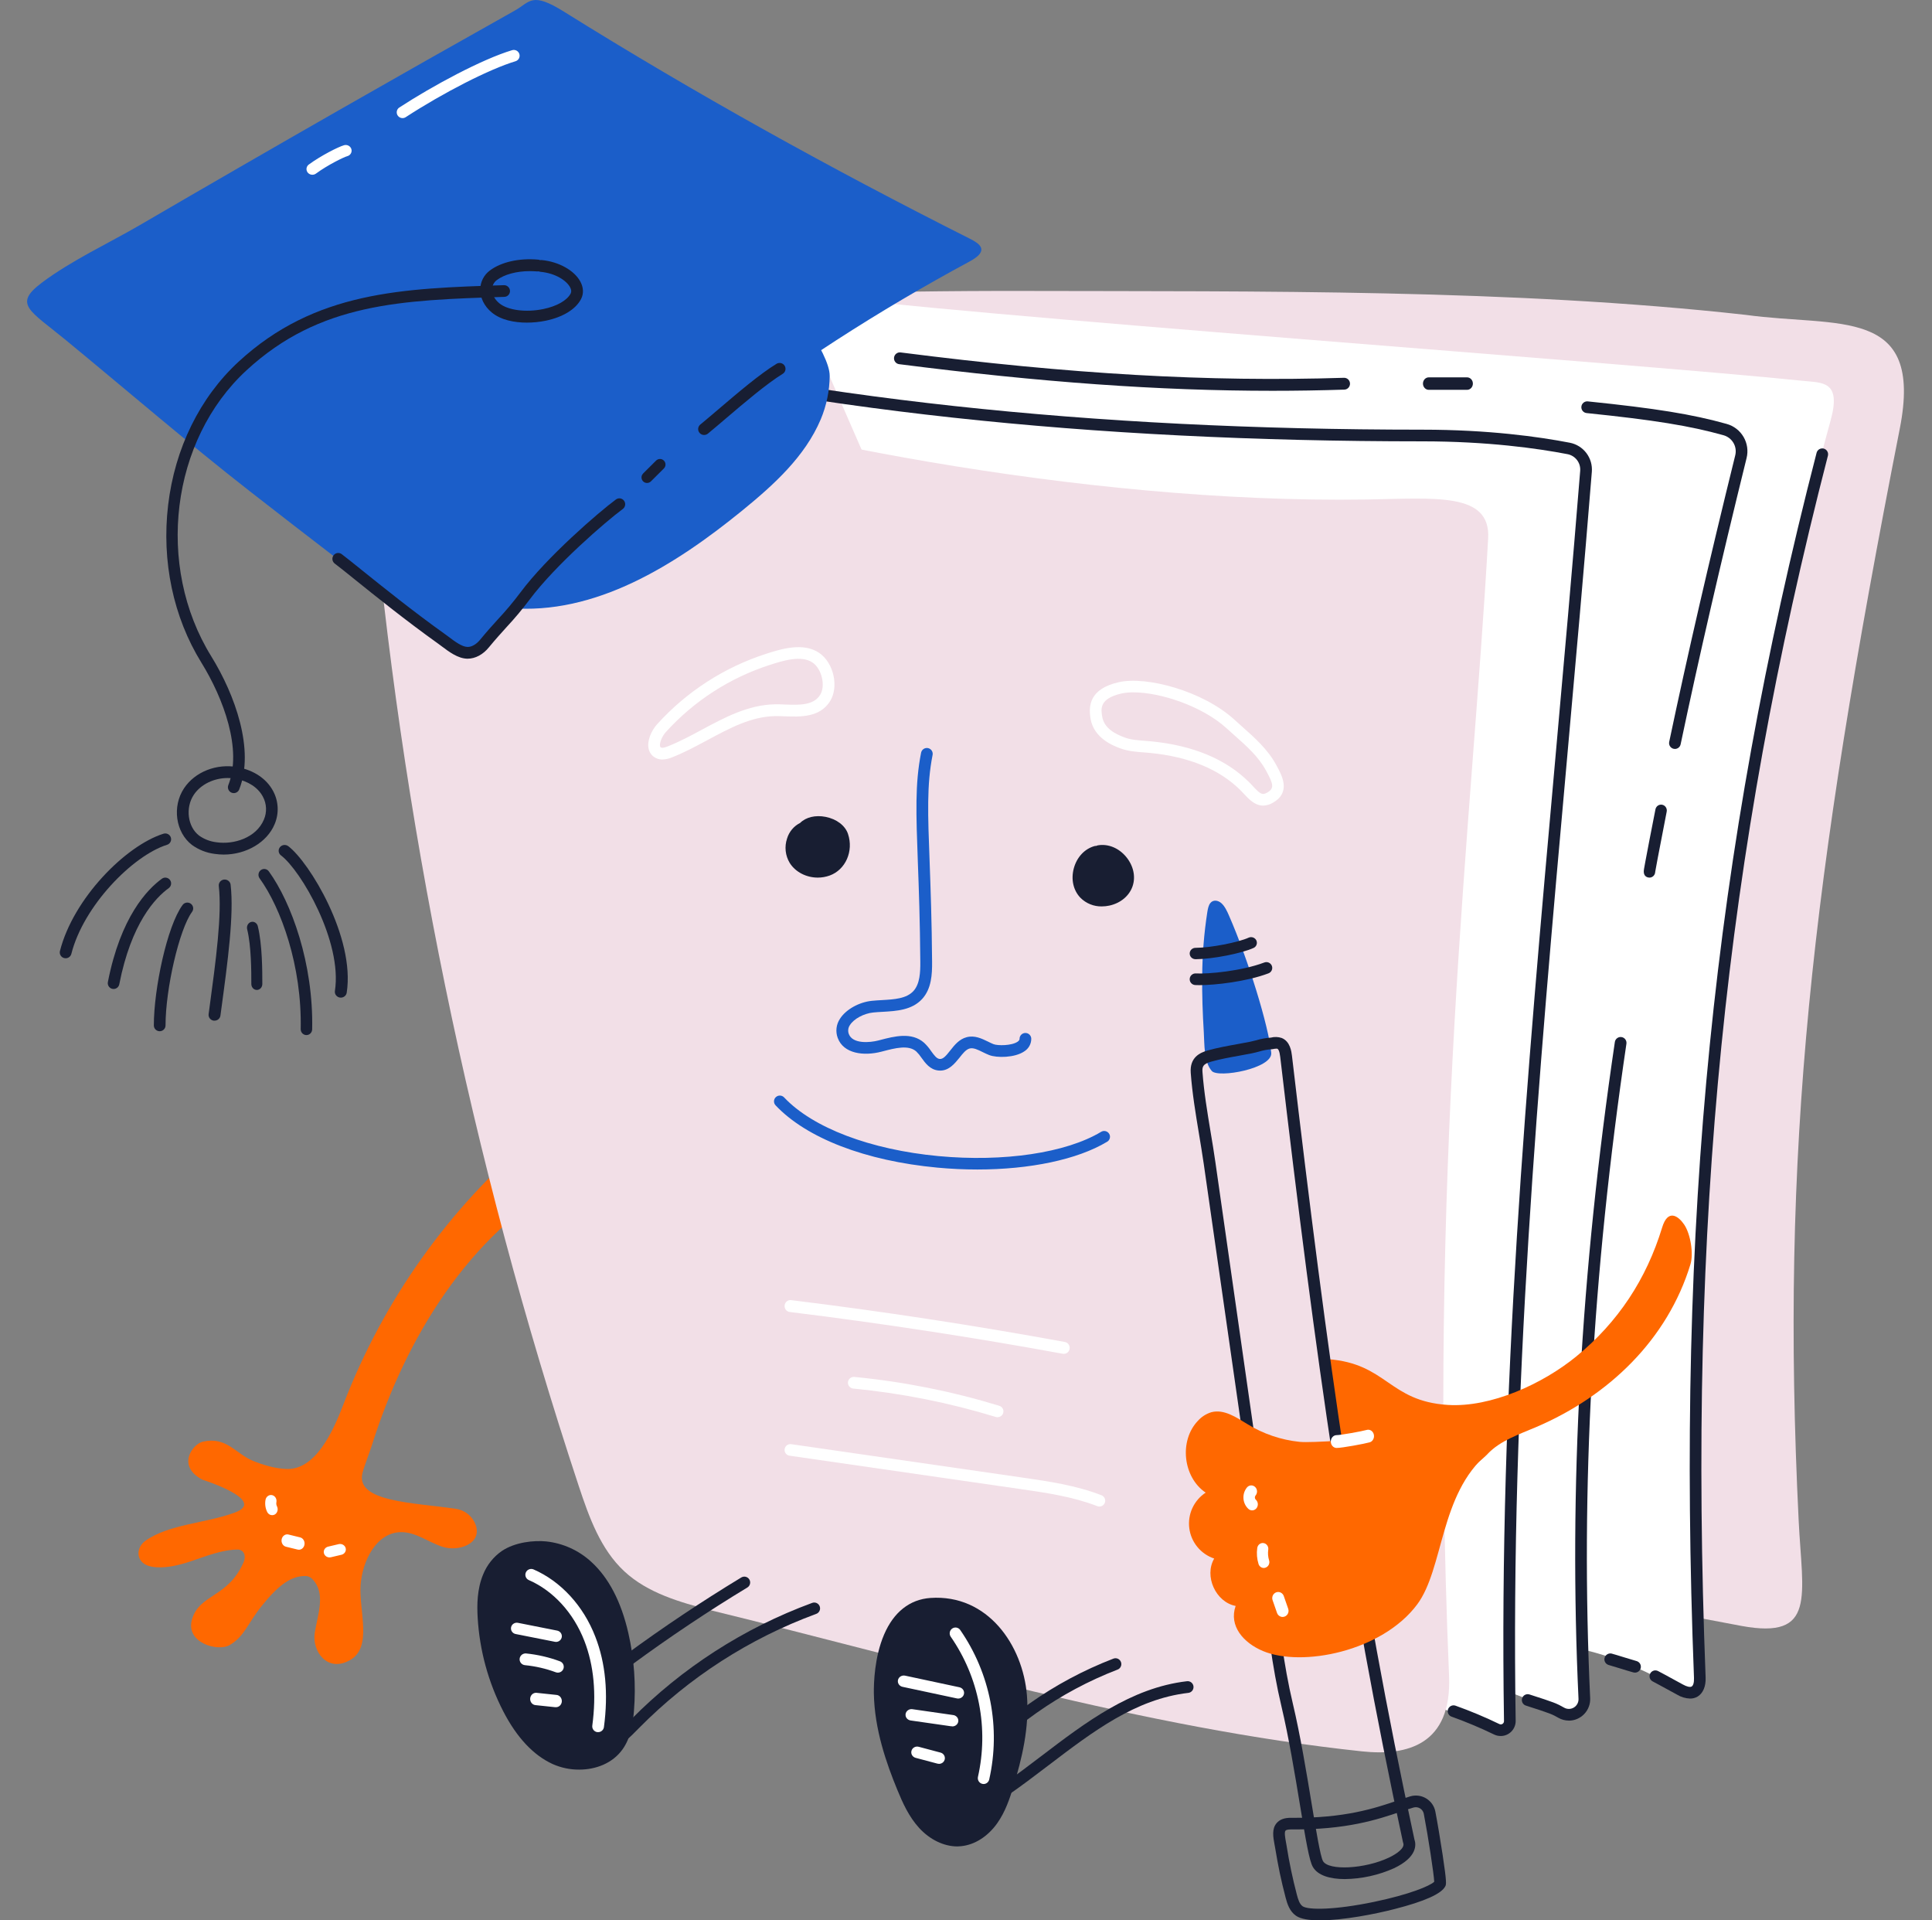 <svg width="161" height="160" viewBox="0 0 161 160" fill="none" xmlns="http://www.w3.org/2000/svg">
<rect x="0" y="0" width="161" height="160" fill="#808080" stroke="none"/>
<g clip-path="url(#clip0_30_2299)">
<path d="M44.456 94.72C37.384 100.694 31.939 108.356 28.624 116.993C27.743 119.296 26.284 122.523 23.82 122.391C22.9 122.343 21.948 122.068 21.094 121.72C19.632 121.125 18.89 119.668 16.909 120.115C16.057 120.308 14.681 122.133 16.872 123.287C16.872 123.287 22.326 125.003 19.573 126.022C17.147 126.92 14.1 126.981 12.128 128.367C11.244 128.988 11.306 130.301 12.652 130.534C13.689 130.712 14.857 130.43 15.877 130.09C17.155 129.663 18.49 129.117 19.803 129.106C20.342 129.106 20.521 129.653 20.306 130.147C19.002 133.137 16.644 132.78 16.006 134.903C15.415 136.869 18.15 137.651 19.151 137.055C20.384 136.325 20.627 135.278 21.804 133.809C23.231 132.026 24.289 131.287 25.472 131.31C25.667 131.316 25.854 131.395 25.993 131.531C27.203 132.707 26.473 134.499 26.227 136.062C25.994 137.544 27.257 139.406 29.179 138.31C31.066 137.233 29.894 134.174 30.051 132.053C30.2 130.039 31.36 127.703 33.383 127.655C34.623 127.625 35.686 128.484 36.862 128.871C38.186 129.311 40.204 128.64 39.636 127.038C39.505 126.688 39.282 126.379 38.99 126.145C38.698 125.911 38.348 125.761 37.977 125.71C34.517 125.189 29.588 125.16 30.208 122.721C30.349 122.165 30.81 120.979 30.983 120.433C33.784 111.553 39.052 102.845 47.219 98.356L44.456 94.72Z" fill="#FF6800"/>
<path d="M145.501 26.237C153.148 27.292 160.329 25.46 158.318 35.702C150.877 73.586 148.376 95.856 149.889 126.696C150.198 132.996 151.389 136.618 145.129 135.469C110.987 129.199 91.806 120.022 63.094 111.307C60.454 94.825 58.242 77.692 51.274 62.13C49.151 56.945 46.692 51.603 47.107 46.016C48.05 34.462 58.909 28.502 68.752 25.096C70.942 24.012 73.58 24.335 75.964 24.3C79.099 24.254 82.236 24.234 85.371 24.241C104.871 24.291 126.123 24.074 145.501 26.237Z" fill="#F2DFE7"/>
<path d="M116.977 141.042C117.233 141.137 123.725 143.786 124.787 144.19C124.904 144.235 125.031 144.249 125.155 144.235C125.279 144.219 125.397 144.173 125.499 144.101C125.601 144.029 125.684 143.933 125.741 143.821C125.797 143.709 125.825 143.585 125.821 143.46C125.807 142.634 125.793 141.808 125.78 140.982C127.276 141.542 128.753 142.15 130.21 142.807C130.412 142.899 130.633 142.937 130.854 142.918C131.075 142.9 131.286 142.825 131.47 142.701C131.654 142.575 131.802 142.406 131.901 142.208C131.999 142.01 132.045 141.79 132.034 141.568C131.966 140.19 131.905 138.811 131.852 137.433C131.953 137.452 132.053 137.473 132.154 137.497C134.871 138.137 137.542 139.381 139.999 140.806C140.168 140.904 140.36 140.955 140.556 140.954C140.752 140.953 140.944 140.899 141.112 140.798C141.28 140.699 141.418 140.555 141.511 140.382C141.605 140.211 141.651 140.017 141.644 139.822C140.306 104.593 143.212 68.985 152.559 35.001C153.458 31.729 151.869 31.898 150.271 31.733C135.263 30.186 80.303 26.326 66.1 24.4L116.977 141.042Z" fill="white"/>
<path d="M140.832 141.52C140.454 141.505 140.088 141.394 139.766 141.199C138.577 140.54 137.74 140.104 137.731 140.095C137.673 140.066 137.622 140.026 137.579 139.977C137.537 139.929 137.505 139.871 137.484 139.809C137.465 139.747 137.458 139.683 137.462 139.618C137.468 139.554 137.487 139.491 137.517 139.433C137.546 139.375 137.588 139.325 137.639 139.284C137.689 139.242 137.746 139.212 137.808 139.193C137.87 139.174 137.936 139.168 138 139.176C138.064 139.183 138.126 139.202 138.184 139.234C138.192 139.234 139.035 139.683 140.238 140.347C140.568 140.531 140.839 140.59 140.968 140.517C141.097 140.444 141.181 140.201 141.166 139.806C139.693 101.729 142.747 71.195 151.383 37.725C151.399 37.663 151.427 37.605 151.466 37.554C151.503 37.503 151.552 37.46 151.607 37.428C151.663 37.395 151.723 37.374 151.787 37.365C151.85 37.356 151.914 37.359 151.976 37.375C152.037 37.391 152.096 37.419 152.147 37.458C152.198 37.496 152.242 37.544 152.273 37.6C152.306 37.655 152.327 37.715 152.336 37.779C152.345 37.842 152.341 37.907 152.326 37.968C143.714 71.347 140.666 101.791 142.135 139.768C142.163 140.498 141.924 141.07 141.476 141.349C141.282 141.466 141.058 141.525 140.832 141.52Z" fill="#181E32"/>
<path d="M139.577 62.4C139.504 62.4 139.434 62.384 139.368 62.353C139.302 62.322 139.244 62.276 139.198 62.22C139.152 62.164 139.119 62.098 139.102 62.027C139.086 61.957 139.085 61.883 139.1 61.812C140.615 54.61 142.415 46.801 144.603 37.939C144.69 37.587 144.638 37.214 144.454 36.901C144.27 36.587 143.971 36.358 143.62 36.261C140.817 35.477 137.837 34.994 132.219 34.416C132.09 34.403 131.972 34.339 131.889 34.239C131.807 34.138 131.768 34.009 131.782 33.88C131.794 33.751 131.859 33.632 131.959 33.55C132.06 33.468 132.189 33.429 132.318 33.443C137.999 34.026 141.025 34.517 143.885 35.319C144.48 35.483 144.987 35.873 145.297 36.405C145.608 36.937 145.698 37.569 145.548 38.167C143.364 47.017 141.567 54.816 140.054 62.007C140.032 62.117 139.974 62.217 139.886 62.289C139.799 62.36 139.691 62.4 139.577 62.4Z" fill="#181E32"/>
<path d="M137.449 73.12C137.414 73.12 137.38 73.116 137.346 73.108C137.141 73.062 136.914 72.903 136.999 72.414C137.018 72.302 137.054 72.104 137.118 71.757C137.276 70.905 137.556 69.453 137.954 67.432C137.966 67.369 137.991 67.31 138.026 67.257C138.06 67.203 138.105 67.158 138.157 67.122C138.21 67.087 138.268 67.062 138.329 67.049C138.391 67.037 138.454 67.037 138.517 67.049C138.577 67.062 138.636 67.087 138.689 67.122C138.741 67.158 138.785 67.203 138.82 67.257C138.854 67.31 138.88 67.369 138.892 67.432C138.903 67.495 138.903 67.559 138.892 67.622C138.13 71.535 137.968 72.43 137.936 72.632C137.935 72.666 137.93 72.701 137.922 72.734C137.899 72.844 137.839 72.943 137.753 73.013C137.667 73.084 137.56 73.121 137.449 73.12Z" fill="#181E32"/>
<path d="M130.738 143.356C130.432 143.355 130.13 143.275 129.864 143.123C129.347 142.83 129.255 142.777 127.169 142.109C127.107 142.091 127.049 142.061 126.999 142.019C126.949 141.978 126.908 141.928 126.877 141.871C126.847 141.813 126.828 141.75 126.822 141.685C126.816 141.621 126.824 141.556 126.843 141.494C126.863 141.432 126.894 141.375 126.937 141.326C126.979 141.276 127.03 141.236 127.089 141.207C127.146 141.178 127.209 141.161 127.274 141.156C127.338 141.152 127.404 141.161 127.465 141.181C129.524 141.84 129.724 141.924 130.343 142.277C130.468 142.348 130.611 142.385 130.754 142.382C130.898 142.38 131.039 142.338 131.162 142.262C131.284 142.186 131.384 142.079 131.451 141.952C131.518 141.824 131.55 141.681 131.542 141.537C130.726 124.02 131.716 106.121 134.571 86.816C134.591 86.688 134.659 86.572 134.764 86.496C134.867 86.419 134.997 86.386 135.125 86.406C135.253 86.425 135.368 86.493 135.445 86.598C135.521 86.701 135.554 86.832 135.535 86.96C132.689 106.201 131.7 124.038 132.514 141.491C132.525 141.732 132.488 141.972 132.402 142.197C132.318 142.422 132.19 142.629 132.024 142.803C131.857 142.978 131.658 143.118 131.438 143.213C131.216 143.309 130.979 143.359 130.738 143.36V143.356Z" fill="#181E32"/>
<path d="M125.061 144.639C124.871 144.641 124.684 144.6 124.513 144.517C123.365 143.961 122.188 143.467 120.987 143.036C120.925 143.018 120.867 142.987 120.816 142.945C120.766 142.904 120.726 142.853 120.696 142.794C120.667 142.737 120.649 142.674 120.644 142.609C120.638 142.545 120.646 142.479 120.667 142.417C120.687 142.356 120.719 142.299 120.763 142.251C120.805 142.202 120.858 142.162 120.916 142.134C120.974 142.105 121.038 142.089 121.102 142.085C121.166 142.081 121.232 142.091 121.293 142.113C122.538 142.557 123.757 143.068 124.947 143.644C124.988 143.664 125.034 143.674 125.082 143.672C125.128 143.668 125.173 143.655 125.212 143.629C125.252 143.602 125.283 143.566 125.305 143.523C125.326 143.481 125.336 143.433 125.333 143.386C124.9 115.838 127.196 90.188 129.626 63.032C130.319 55.283 131.037 47.27 131.682 39.234C131.709 38.912 131.617 38.592 131.422 38.335C131.228 38.078 130.944 37.902 130.628 37.84C128.103 37.354 123.956 36.772 118.54 36.772C90.576 36.772 66.608 34.164 45.268 28.799C45.143 28.767 45.036 28.687 44.969 28.577C44.903 28.466 44.884 28.333 44.915 28.208C44.947 28.083 45.026 27.975 45.137 27.909C45.248 27.843 45.38 27.823 45.505 27.855C66.766 33.2 90.656 35.799 118.54 35.799C124.032 35.799 128.245 36.389 130.813 36.886C131.365 36.992 131.857 37.298 132.197 37.746C132.537 38.194 132.699 38.751 132.653 39.311C132.006 47.353 131.288 55.371 130.595 63.118C128.164 90.248 125.874 115.875 126.306 143.37C126.308 143.535 126.279 143.7 126.217 143.854C126.156 144.007 126.065 144.147 125.95 144.266C125.833 144.384 125.696 144.478 125.542 144.543C125.39 144.607 125.226 144.64 125.061 144.64V144.639Z" fill="#181E32"/>
<path d="M30.9 39.458C33.368 68.155 39.183 96.464 48.228 123.808C49.085 126.393 50.04 129.082 52.038 130.931C53.982 132.73 56.641 133.487 59.2 134.157C76.996 138.503 95.29 143.989 113.517 145.921C117.295 146.321 120.995 145.352 120.755 139.635C118.967 96.902 122.664 68.955 124.013 44.849C124.228 40.988 119.586 41.527 113.912 41.616C89.873 41.992 62.439 36.221 49.204 31.736C44.245 30.056 36.591 27.855 34.128 33.893L30.9 39.458Z" fill="#F2DFE7"/>
<path d="M105.258 67.12C104.574 67.12 104.076 66.585 103.684 66.165C103.58 66.053 103.472 65.938 103.362 65.829C101.609 64.094 99.085 63.053 95.854 62.734C95.678 62.716 95.501 62.703 95.323 62.69C94.676 62.641 94.007 62.591 93.359 62.351C92.812 62.148 91.145 61.531 90.875 59.854C90.71 58.83 90.772 57.403 93.214 56.841C95.519 56.31 100.236 57.559 102.869 59.963C103.083 60.16 103.299 60.352 103.516 60.544C104.564 61.475 105.648 62.436 106.347 63.725L106.388 63.801C106.839 64.628 107.592 66.011 106.085 66.876C105.836 67.03 105.551 67.114 105.258 67.12ZM94.459 57.685C94.116 57.68 93.774 57.714 93.438 57.785C91.605 58.208 91.741 59.071 91.849 59.702C92.01 60.704 92.989 61.176 93.712 61.442C94.228 61.635 94.8 61.677 95.406 61.724C95.591 61.737 95.773 61.751 95.959 61.77C99.418 62.111 102.144 63.246 104.062 65.142C104.184 65.263 104.306 65.384 104.41 65.505C105.021 66.156 105.186 66.274 105.6 66.036C106.2 65.691 106.126 65.348 105.533 64.26L105.491 64.184C104.873 63.045 103.903 62.181 102.869 61.265C102.649 61.07 102.428 60.874 102.211 60.675C100.173 58.82 96.692 57.685 94.459 57.685Z" fill="white"/>
<path d="M91.325 70.957C89.925 71.358 89.366 73.41 90.37 74.463C91.374 75.515 93.459 75.055 93.926 73.679C94.394 72.303 93.02 70.675 91.58 70.901L91.325 70.957Z" fill="#181E32"/>
<path d="M91.815 75.52C91.483 75.526 91.153 75.465 90.846 75.339C90.538 75.214 90.26 75.028 90.028 74.792C89.439 74.175 89.236 73.259 89.486 72.34C89.737 71.421 90.377 70.732 91.198 70.496C91.25 70.482 91.305 70.476 91.358 70.478C91.406 70.453 91.457 70.437 91.51 70.428C92.355 70.291 93.23 70.655 93.838 71.383C94.446 72.111 94.656 73.029 94.383 73.834C94.109 74.639 93.388 75.244 92.454 75.451C92.244 75.496 92.03 75.519 91.815 75.52ZM91.56 71.396C91.53 71.412 91.498 71.425 91.466 71.435C90.979 71.572 90.584 72.018 90.425 72.598C90.267 73.178 90.385 73.765 90.732 74.127C91.079 74.49 91.66 74.634 92.249 74.504C92.838 74.375 93.304 74 93.466 73.526C93.627 73.052 93.486 72.471 93.1 72.011C92.715 71.552 92.163 71.314 91.665 71.391C91.631 71.396 91.596 71.396 91.56 71.393V71.396Z" fill="#181E32"/>
<path d="M49.95 145.92C49.115 145.92 48.28 145.554 47.898 144.759C47.638 144.215 47.632 143.539 47.884 142.761C48.567 140.631 50.361 139.177 52.138 137.87C55.24 135.591 58.483 133.425 61.776 131.43C61.831 131.398 61.892 131.376 61.955 131.366C62.018 131.356 62.082 131.358 62.144 131.374C62.206 131.39 62.265 131.417 62.316 131.455C62.368 131.493 62.411 131.542 62.444 131.596C62.477 131.651 62.499 131.711 62.509 131.775C62.518 131.838 62.516 131.903 62.5 131.965C62.485 132.027 62.458 132.086 62.42 132.138C62.382 132.19 62.334 132.234 62.279 132.267C59.011 134.246 55.792 136.397 52.712 138.659C51.062 139.871 49.402 141.209 48.808 143.061C48.636 143.596 48.624 144.024 48.774 144.337C49.054 144.925 49.934 145.069 50.579 144.836C51.297 144.576 51.893 143.968 52.47 143.381L52.572 143.277C56.833 138.964 61.987 135.644 67.669 133.554C67.73 133.53 67.795 133.518 67.86 133.518C67.925 133.519 67.99 133.534 68.05 133.56C68.109 133.586 68.163 133.625 68.208 133.673C68.253 133.72 68.287 133.778 68.31 133.839C68.332 133.901 68.342 133.967 68.339 134.032C68.335 134.097 68.319 134.162 68.29 134.221C68.261 134.279 68.221 134.332 68.171 134.376C68.122 134.418 68.064 134.451 68.002 134.471C62.456 136.512 57.424 139.752 53.264 143.963L53.162 144.067C52.509 144.732 51.834 145.42 50.909 145.754C50.602 145.865 50.277 145.921 49.95 145.92Z" fill="#181E32"/>
<path d="M79.947 151.92C79.87 151.92 79.794 151.903 79.725 151.867C78.801 151.394 78.521 150.248 78.722 149.361C78.915 148.505 79.467 147.81 79.97 147.226C83.432 143.203 87.831 140.101 92.775 138.196C92.835 138.171 92.9 138.159 92.964 138.16C93.029 138.161 93.093 138.175 93.152 138.2C93.212 138.227 93.265 138.264 93.31 138.312C93.354 138.358 93.389 138.413 93.412 138.474C93.436 138.536 93.447 138.6 93.444 138.665C93.443 138.73 93.427 138.794 93.4 138.852C93.374 138.912 93.336 138.965 93.288 139.009C93.241 139.053 93.185 139.087 93.124 139.109C88.33 140.956 84.066 143.964 80.708 147.864C80.263 148.383 79.816 148.942 79.672 149.577C79.573 150.014 79.672 150.566 79.986 150.864C82.383 149.655 84.622 147.951 86.789 146.302C90.457 143.51 94.251 140.623 98.898 140.077C98.962 140.067 99.029 140.069 99.093 140.087C99.156 140.102 99.216 140.131 99.268 140.171C99.319 140.21 99.363 140.26 99.396 140.318C99.429 140.375 99.45 140.438 99.457 140.504C99.464 140.568 99.459 140.634 99.44 140.698C99.422 140.762 99.391 140.82 99.35 140.871C99.308 140.922 99.256 140.963 99.199 140.994C99.14 141.025 99.077 141.043 99.011 141.048C94.626 141.564 91.106 144.244 87.378 147.081C85.097 148.817 82.739 150.613 80.159 151.87C80.093 151.903 80.021 151.92 79.947 151.92Z" fill="#181E32"/>
<path d="M40.705 131.355C40.265 132.41 40.219 133.588 40.283 134.729C40.434 137.39 41.144 139.988 42.366 142.355C43.257 144.079 44.494 145.728 46.257 146.531C48.02 147.333 50.383 147.032 51.5 145.447C52.092 144.608 52.268 143.547 52.351 142.52C52.524 140.388 52.37 138.244 51.894 136.16C51.407 134.046 50.547 131.936 48.945 130.478C47.982 129.597 46.764 129.046 45.468 128.906C44.399 128.801 43 129.012 42.088 129.622C41.469 130.052 40.988 130.655 40.705 131.355Z" fill="#181E32"/>
<path d="M48.261 147.44C47.502 147.444 46.75 147.285 46.056 146.977C44.453 146.245 43.067 144.768 41.939 142.586C40.689 140.159 39.962 137.494 39.805 134.766C39.746 133.744 39.748 132.412 40.263 131.175C40.582 130.386 41.124 129.708 41.821 129.224C42.934 128.477 44.507 128.328 45.515 128.427C46.914 128.576 48.229 129.171 49.267 130.124C50.725 131.45 51.764 133.446 52.361 136.057C52.849 138.189 53.006 140.384 52.828 142.564C52.745 143.59 52.569 144.769 51.891 145.735C51.054 146.918 49.648 147.44 48.261 147.44ZM41.159 131.548C40.721 132.602 40.723 133.79 40.774 134.707C40.924 137.299 41.614 139.83 42.801 142.135C43.828 144.121 45.057 145.452 46.456 146.089C47.942 146.766 50.084 146.607 51.098 145.169C51.639 144.399 51.788 143.381 51.86 142.486C52.03 140.405 51.879 138.311 51.415 136.277C50.863 133.863 49.92 132.037 48.615 130.847C47.732 130.036 46.615 129.529 45.425 129.399C44.508 129.309 43.206 129.471 42.365 130.036C41.827 130.413 41.409 130.938 41.163 131.548H41.159Z" fill="#181E32"/>
<path d="M49.843 144.318C49.822 144.321 49.8 144.321 49.778 144.318C49.65 144.301 49.533 144.234 49.455 144.133C49.376 144.031 49.341 143.901 49.358 143.774C49.712 141.132 49.49 138.758 48.699 136.717C47.795 134.384 46.108 132.537 44.072 131.65C43.953 131.598 43.86 131.502 43.813 131.382C43.766 131.262 43.769 131.128 43.821 131.011C43.873 130.892 43.97 130.8 44.091 130.754C44.212 130.706 44.346 130.709 44.465 130.761C46.738 131.752 48.618 133.792 49.611 136.369C50.466 138.562 50.702 141.098 50.327 143.901C50.31 144.017 50.252 144.123 50.163 144.199C50.075 144.276 49.961 144.318 49.843 144.318Z" fill="white"/>
<path d="M46.336 136.8C46.304 136.8 46.272 136.796 46.241 136.79L42.957 136.14C42.834 136.112 42.727 136.039 42.658 135.934C42.589 135.83 42.565 135.703 42.59 135.582C42.615 135.46 42.687 135.352 42.792 135.283C42.896 135.213 43.024 135.186 43.149 135.207L46.432 135.858C46.55 135.882 46.654 135.947 46.725 136.042C46.797 136.136 46.83 136.254 46.818 136.372C46.806 136.488 46.75 136.598 46.661 136.676C46.572 136.756 46.456 136.8 46.336 136.8Z" fill="white"/>
<path d="M46.489 139.36C46.43 139.36 46.371 139.35 46.316 139.33C45.49 139.023 44.627 138.825 43.749 138.738C43.684 138.732 43.621 138.712 43.563 138.683C43.506 138.653 43.455 138.611 43.413 138.561C43.372 138.511 43.341 138.454 43.322 138.393C43.303 138.331 43.297 138.266 43.303 138.203C43.309 138.138 43.329 138.076 43.359 138.02C43.39 137.962 43.432 137.912 43.482 137.871C43.533 137.831 43.591 137.8 43.653 137.781C43.716 137.762 43.781 137.756 43.846 137.762C44.809 137.86 45.756 138.079 46.662 138.416C46.77 138.456 46.86 138.533 46.917 138.632C46.974 138.732 46.993 138.847 46.973 138.959C46.952 139.071 46.893 139.173 46.804 139.247C46.716 139.32 46.604 139.36 46.489 139.36Z" fill="white"/>
<path d="M46.311 142.239C46.294 142.24 46.278 142.24 46.261 142.239L44.618 142.066C44.49 142.053 44.372 141.986 44.29 141.881C44.208 141.774 44.169 141.639 44.182 141.503C44.195 141.367 44.258 141.243 44.358 141.156C44.459 141.069 44.587 141.03 44.715 141.042L46.358 141.215C46.486 141.222 46.607 141.282 46.694 141.383C46.78 141.484 46.825 141.617 46.819 141.753C46.813 141.888 46.756 142.015 46.66 142.107C46.565 142.198 46.439 142.245 46.311 142.239Z" fill="white"/>
<path d="M75.205 148.919C75.653 150.008 76.149 151.105 76.941 151.973C77.734 152.842 78.882 153.461 80.051 153.346C81.13 153.241 82.077 152.528 82.705 151.643C83.334 150.759 83.689 149.711 84.004 148.671C84.735 146.28 85.3 143.792 85.1 141.301C84.778 137.277 81.969 133.308 77.564 133.617C74.09 133.861 73.264 138.249 73.302 141.059C73.337 143.777 74.182 146.427 75.205 148.919Z" fill="#181E32"/>
<path d="M79.785 153.84C78.661 153.84 77.489 153.279 76.592 152.296C75.732 151.354 75.219 150.202 74.767 149.101C73.886 146.954 72.868 144.098 72.821 141.07C72.81 140.227 72.871 138.061 73.673 136.189C74.474 134.317 75.812 133.26 77.53 133.138C82.309 132.805 85.243 137.074 85.578 141.262C85.795 143.963 85.137 146.591 84.463 148.806C84.145 149.854 83.777 150.958 83.097 151.916C82.315 153.014 81.221 153.709 80.096 153.819C79.993 153.831 79.889 153.839 79.785 153.84ZM75.666 148.724C76.085 149.743 76.557 150.807 77.31 151.632C78.087 152.487 79.098 152.938 80.011 152.853C80.855 152.77 81.695 152.224 82.312 151.354C82.909 150.516 83.247 149.498 83.541 148.527C84.187 146.4 84.82 143.882 84.616 141.345C84.318 137.623 81.76 133.827 77.607 134.117C73.823 134.382 73.792 140.375 73.8 141.058C73.838 143.922 74.817 146.662 75.666 148.729V148.724Z" fill="#181E32"/>
<path d="M81.969 148.64C81.931 148.64 81.895 148.636 81.859 148.627C81.797 148.612 81.738 148.585 81.688 148.549C81.635 148.511 81.591 148.464 81.558 148.41C81.524 148.356 81.501 148.295 81.491 148.232C81.481 148.168 81.482 148.104 81.497 148.041C81.946 146.044 81.977 143.974 81.586 141.964C81.196 139.953 80.393 138.048 79.23 136.37C79.193 136.318 79.167 136.259 79.153 136.196C79.139 136.134 79.137 136.069 79.147 136.006C79.158 135.943 79.181 135.882 79.215 135.828C79.249 135.774 79.293 135.726 79.344 135.69C79.396 135.653 79.455 135.626 79.517 135.612C79.579 135.598 79.643 135.596 79.705 135.607C79.768 135.618 79.828 135.641 79.881 135.675C79.935 135.709 79.982 135.753 80.018 135.806C81.26 137.598 82.115 139.631 82.532 141.776C82.947 143.922 82.915 146.132 82.434 148.263C82.41 148.369 82.35 148.464 82.266 148.533C82.181 148.601 82.078 148.639 81.969 148.64Z" fill="white"/>
<path d="M79.849 141.52C79.812 141.52 79.776 141.516 79.741 141.508L75.208 140.541C75.08 140.513 74.968 140.438 74.898 140.331C74.827 140.225 74.804 140.096 74.832 139.972C74.861 139.849 74.939 139.742 75.05 139.674C75.161 139.607 75.295 139.584 75.424 139.611L79.955 140.58C80.073 140.606 80.178 140.673 80.248 140.768C80.319 140.863 80.35 140.98 80.337 141.095C80.324 141.212 80.267 141.319 80.177 141.397C80.087 141.476 79.97 141.519 79.849 141.52Z" fill="white"/>
<path d="M79.326 143.828C79.301 143.83 79.276 143.83 79.252 143.828L75.884 143.345C75.754 143.326 75.637 143.258 75.558 143.158C75.48 143.057 75.447 142.93 75.466 142.805C75.486 142.679 75.557 142.568 75.663 142.493C75.769 142.418 75.902 142.386 76.032 142.405L79.399 142.889C79.465 142.894 79.528 142.911 79.587 142.939C79.645 142.967 79.697 143.006 79.74 143.053C79.783 143.101 79.815 143.155 79.836 143.215C79.856 143.274 79.864 143.337 79.86 143.4C79.855 143.461 79.837 143.522 79.808 143.578C79.778 143.633 79.738 143.683 79.688 143.725C79.639 143.765 79.581 143.796 79.519 143.816C79.457 143.835 79.391 143.843 79.326 143.839V143.828Z" fill="white"/>
<path d="M78.251 146.96C78.207 146.96 78.163 146.954 78.121 146.942L76.299 146.458C76.174 146.424 76.068 146.344 76.004 146.234C75.939 146.124 75.923 145.994 75.957 145.872C75.991 145.749 76.073 145.645 76.186 145.582C76.299 145.52 76.432 145.503 76.557 145.537L78.379 146.022C78.493 146.052 78.591 146.121 78.657 146.218C78.723 146.313 78.75 146.429 78.736 146.544C78.721 146.657 78.664 146.762 78.576 146.84C78.488 146.916 78.374 146.959 78.257 146.96H78.251Z" fill="white"/>
<path d="M109.983 160C109.116 160 108.403 159.894 108.007 159.621C107.469 159.25 107.272 158.634 107.13 158.086C106.748 156.617 106.537 155.61 106.258 153.939C106.243 153.854 106.227 153.767 106.211 153.681C106.1 153.076 105.968 152.383 106.384 151.899C106.642 151.594 107.035 151.447 107.599 151.455C112.071 151.501 114.581 150.652 116.415 150.032C116.801 149.902 117.165 149.778 117.516 149.67C117.737 149.603 117.97 149.584 118.2 149.614C118.429 149.643 118.65 149.719 118.847 149.839C119.045 149.959 119.215 150.118 119.348 150.307C119.479 150.497 119.57 150.711 119.613 150.937C119.791 151.865 120.034 153.313 120.22 154.541C120.575 156.892 120.52 157 120.44 157.162C120.128 157.784 118.708 158.421 116.221 159.055C114.648 159.465 111.93 160 109.983 160ZM107.569 152.423C107.306 152.423 107.168 152.474 107.126 152.523C107.012 152.659 107.102 153.149 107.168 153.507C107.185 153.599 107.202 153.69 107.216 153.78C107.431 155.147 107.716 156.504 108.067 157.843C108.17 158.24 108.293 158.643 108.553 158.825C109.024 159.151 111.265 159.134 114.489 158.462C117.454 157.847 119.178 157.124 119.519 156.782C119.489 156.127 119.017 153.041 118.65 151.121C118.632 151.028 118.596 150.94 118.541 150.862C118.488 150.784 118.417 150.718 118.336 150.67C118.254 150.62 118.163 150.589 118.07 150.577C117.975 150.565 117.879 150.572 117.788 150.6C117.453 150.699 117.097 150.82 116.719 150.947C114.818 151.589 112.223 152.467 107.581 152.422L107.569 152.423Z" fill="#181E32"/>
<path d="M68.396 34.936C67.083 38.041 64.481 40.396 61.867 42.526C56.277 47.079 49.601 51.286 42.417 50.657C41.989 50.62 41.54 50.558 41.188 50.311C40.687 49.958 40.492 49.321 40.313 48.735C38.365 42.406 34.59 36.793 29.461 32.6L61.911 22.161C62.398 22.004 62.908 21.847 63.406 21.957C64.318 22.157 64.7 23.084 65.061 23.839C65.516 24.789 69.157 29.366 69.141 31.318C69.13 32.561 68.877 33.79 68.396 34.936Z" fill="#1B5EC9"/>
<path d="M55.201 63.28C55.051 63.281 54.902 63.255 54.761 63.202C54.587 63.139 54.431 63.033 54.308 62.894C54.185 62.755 54.099 62.588 54.058 62.408C53.889 61.711 54.303 60.853 54.751 60.35C57.221 57.617 60.372 55.585 63.883 54.46C65.028 54.094 66.94 53.483 68.275 54.404C69.48 55.237 69.922 57.228 69.168 58.43C68.312 59.79 66.691 59.729 65.391 59.681C65.096 59.67 64.819 59.659 64.566 59.665C62.591 59.709 60.827 60.657 58.96 61.66C58.01 62.17 57.028 62.698 56.012 63.098C55.756 63.21 55.481 63.271 55.201 63.28ZM55.479 61.003C55.162 61.356 54.942 61.905 55.008 62.178C55.012 62.205 55.024 62.229 55.042 62.249C55.06 62.269 55.084 62.283 55.11 62.289C55.232 62.337 55.454 62.264 55.652 62.184C56.615 61.805 57.571 61.291 58.495 60.795C60.383 59.781 62.334 58.733 64.544 58.682C64.826 58.676 65.118 58.682 65.428 58.7C66.586 58.742 67.781 58.788 68.34 57.903C68.815 57.151 68.489 55.74 67.718 55.205C66.782 54.559 65.217 55.057 64.182 55.389C60.836 56.462 57.833 58.398 55.479 61.002V61.003Z" fill="white"/>
<path d="M66.982 68.947C66.306 69.719 65.677 70.658 66.233 71.517C66.788 72.376 68.01 72.682 68.988 72.347C70.092 71.963 70.592 70.681 70.215 69.591C69.839 68.501 67.746 68.075 66.982 68.947Z" fill="#181E32"/>
<path d="M68.153 73.12C67.207 73.12 66.293 72.67 65.808 71.894C65.627 71.593 65.513 71.256 65.475 70.906C65.437 70.556 65.475 70.201 65.587 69.868C65.671 69.587 65.811 69.326 65.999 69.102C66.186 68.878 66.417 68.695 66.677 68.565C67.153 68.086 67.953 67.892 68.799 68.059C69.717 68.239 70.432 68.783 70.666 69.479C71.15 70.917 70.461 72.473 69.136 72.948C68.82 73.061 68.487 73.119 68.153 73.12ZM68.208 68.982C67.83 68.982 67.508 69.092 67.335 69.295C67.283 69.356 67.218 69.403 67.145 69.433C66.992 69.5 66.855 69.601 66.745 69.728C66.635 69.856 66.554 70.006 66.508 70.168C66.442 70.364 66.418 70.573 66.439 70.779C66.46 70.986 66.525 71.185 66.629 71.364C67.043 72.023 68.006 72.311 68.822 72.019C69.639 71.728 70.065 70.706 69.757 69.789C69.636 69.436 69.183 69.126 68.624 69.016C68.487 68.99 68.347 68.977 68.208 68.978V68.982Z" fill="#181E32"/>
<path d="M81.447 97.44C80.352 97.44 79.24 97.389 78.115 97.284C72.128 96.724 67.213 94.831 64.631 92.093C64.543 92 64.496 91.876 64.5 91.748C64.504 91.618 64.56 91.498 64.654 91.411C64.748 91.323 64.874 91.275 65.002 91.28C65.132 91.284 65.254 91.34 65.342 91.433C67.729 93.968 72.538 95.793 78.207 96.323C83.641 96.832 88.83 96.059 91.748 94.308C91.802 94.273 91.863 94.249 91.928 94.237C91.992 94.226 92.058 94.227 92.122 94.242C92.186 94.256 92.245 94.283 92.299 94.322C92.351 94.359 92.396 94.407 92.43 94.463C92.464 94.518 92.486 94.58 92.496 94.644C92.504 94.708 92.5 94.773 92.483 94.836C92.468 94.899 92.438 94.958 92.398 95.008C92.358 95.06 92.308 95.103 92.251 95.134C89.78 96.617 85.817 97.44 81.447 97.44Z" fill="#1B5EC9"/>
<path d="M78.348 89.2C78.296 89.2 78.244 89.198 78.192 89.191C77.5 89.117 77.11 88.575 76.796 88.139C76.669 87.946 76.521 87.767 76.355 87.604C75.708 87.031 74.576 87.329 73.576 87.591L73.454 87.622C71.99 88.005 70.293 87.799 69.809 86.475C69.712 86.214 69.679 85.934 69.711 85.658C69.744 85.381 69.841 85.117 69.996 84.884C70.484 84.113 71.576 83.496 72.66 83.386C72.938 83.358 73.227 83.341 73.505 83.325C74.55 83.265 75.535 83.203 76.118 82.572C76.661 81.978 76.699 81.002 76.692 80.132C76.666 76.726 76.57 74.028 76.488 71.861C76.34 67.778 76.244 65.313 76.756 62.725C76.767 62.661 76.791 62.6 76.826 62.545C76.861 62.49 76.906 62.443 76.96 62.406C77.013 62.369 77.074 62.343 77.137 62.33C77.201 62.317 77.267 62.316 77.331 62.329C77.394 62.341 77.455 62.366 77.509 62.403C77.563 62.439 77.609 62.485 77.645 62.539C77.681 62.594 77.705 62.654 77.717 62.718C77.729 62.782 77.728 62.848 77.714 62.911C77.226 65.39 77.317 67.812 77.47 71.826C77.549 74.004 77.648 76.715 77.674 80.13C77.682 81.183 77.626 82.379 76.845 83.233C75.991 84.163 74.704 84.236 73.568 84.302C73.287 84.317 73.022 84.332 72.765 84.359C71.985 84.438 71.153 84.888 70.829 85.405C70.754 85.512 70.706 85.635 70.689 85.764C70.673 85.893 70.688 86.024 70.733 86.146C71.046 86.997 72.492 86.876 73.213 86.686L73.335 86.654C74.509 86.346 75.972 85.963 77.01 86.882C77.231 87.091 77.427 87.323 77.594 87.576C77.875 87.965 78.063 88.204 78.302 88.229C78.588 88.258 78.823 87.986 79.183 87.529C79.542 87.071 79.933 86.579 80.558 86.416C81.223 86.243 81.81 86.531 82.327 86.781C82.488 86.861 82.641 86.936 82.788 86.995C83.144 87.135 84.301 87.132 84.799 86.794C84.963 86.682 84.963 86.591 84.963 86.551C84.963 86.422 85.015 86.298 85.106 86.207C85.198 86.115 85.322 86.064 85.451 86.064C85.581 86.064 85.705 86.115 85.796 86.207C85.888 86.298 85.939 86.422 85.939 86.551C85.939 86.762 85.884 86.969 85.781 87.154C85.677 87.338 85.528 87.492 85.348 87.603C84.562 88.137 83.058 88.153 82.428 87.903C82.243 87.83 82.062 87.743 81.894 87.66C81.477 87.454 81.117 87.277 80.805 87.358C80.493 87.44 80.23 87.776 79.951 88.132C79.561 88.608 79.092 89.2 78.348 89.2Z" fill="#1B5EC9"/>
<path d="M37.571 53.74C38.058 54.105 38.609 54.482 39.203 54.384C39.719 54.299 40.102 53.875 40.444 53.481C51.707 40.451 65.666 29.942 80.821 21.774C82.525 20.853 81.591 20.279 80.821 19.889C69.277 14.077 57.957 7.809 46.986 0.966C44.29 -0.717 44.18 0.164 42.904 0.879C38.007 3.627 33.12 6.394 28.243 9.18C22.703 12.347 17.176 15.536 11.663 18.749C8.985 20.307 5.971 21.692 3.496 23.546C1.078 25.357 2.453 25.841 5.491 28.34C10.405 32.383 15.723 36.954 20.739 40.868C25.732 44.764 30.76 48.618 35.823 52.429C36.406 52.866 37.004 53.287 37.571 53.74Z" fill="#1B5EC9"/>
<path d="M33.548 9.84C33.443 9.84 33.341 9.807 33.257 9.745C33.173 9.683 33.111 9.596 33.081 9.496C33.051 9.396 33.054 9.29 33.09 9.192C33.126 9.094 33.193 9.011 33.281 8.954C36.041 7.155 40.155 4.938 42.675 4.181C42.798 4.144 42.931 4.157 43.045 4.217C43.158 4.278 43.243 4.381 43.28 4.503C43.317 4.626 43.304 4.758 43.243 4.87C43.182 4.983 43.078 5.067 42.955 5.104C40.81 5.748 36.965 7.707 33.813 9.76C33.734 9.812 33.642 9.84 33.548 9.84Z" fill="white"/>
<path d="M26.033 14.56C25.93 14.56 25.83 14.529 25.746 14.471C25.662 14.413 25.599 14.331 25.567 14.237C25.534 14.143 25.532 14.041 25.563 13.946C25.593 13.851 25.654 13.767 25.736 13.707C26.745 12.967 28.192 12.234 28.666 12.101C28.728 12.082 28.794 12.076 28.859 12.082C28.924 12.088 28.987 12.107 29.044 12.137C29.102 12.167 29.152 12.208 29.193 12.258C29.234 12.307 29.264 12.363 29.282 12.424C29.3 12.485 29.305 12.548 29.298 12.611C29.29 12.673 29.269 12.734 29.237 12.789C29.205 12.844 29.162 12.892 29.11 12.93C29.058 12.969 28.999 12.997 28.936 13.013C28.635 13.096 27.305 13.747 26.33 14.463C26.245 14.526 26.14 14.56 26.033 14.56Z" fill="white"/>
<path d="M19.481 66.08C19.419 66.08 19.358 66.068 19.3 66.045C19.18 65.997 19.084 65.904 19.033 65.785C18.982 65.666 18.98 65.532 19.027 65.412C20.199 62.463 18.635 58.205 16.779 55.204C14.44 51.42 13.457 46.76 14.01 42.085C14.57 37.353 16.657 33.109 19.886 30.133C26.259 24.261 33.548 24.028 41.991 23.76C42.121 23.756 42.247 23.803 42.342 23.892C42.437 23.98 42.493 24.102 42.499 24.232C42.504 24.36 42.457 24.485 42.37 24.579C42.283 24.673 42.162 24.729 42.034 24.735H42.022C33.434 25.008 26.652 25.222 20.547 30.849C14.232 36.665 12.938 47.138 17.608 54.688C19.588 57.891 21.239 62.485 19.934 65.774C19.898 65.865 19.835 65.942 19.754 65.997C19.673 66.051 19.578 66.08 19.481 66.08Z" fill="#181E32"/>
<path d="M18.648 71.2C18.394 71.2 18.141 71.181 17.89 71.144C17.208 71.059 16.558 70.804 16.001 70.401C14.63 69.356 14.327 67.191 15.339 65.673C16.254 64.302 18.048 63.596 19.802 63.916C21.164 64.177 22.215 64.885 22.762 65.911C22.988 66.332 23.116 66.799 23.137 67.276C23.158 67.754 23.072 68.23 22.885 68.67C22.252 70.193 20.507 71.2 18.648 71.2ZM18.975 64.822C17.833 64.822 16.732 65.348 16.151 66.218C15.429 67.301 15.636 68.891 16.593 69.621C17.019 69.923 17.515 70.114 18.034 70.174C19.478 70.39 21.354 69.807 21.99 68.29C22.122 67.985 22.183 67.654 22.168 67.322C22.153 66.99 22.063 66.666 21.905 66.374C21.499 65.614 20.69 65.085 19.625 64.88C19.41 64.841 19.193 64.821 18.975 64.822Z" fill="#181E32"/>
<path d="M43.904 26.88C42.846 26.88 41.734 26.659 40.979 26.034C40.353 25.514 40.004 24.806 40.02 24.091C40.027 23.789 40.102 23.493 40.239 23.225C40.377 22.957 40.573 22.724 40.813 22.545C41.762 21.828 43.271 21.488 44.85 21.633C44.903 21.637 44.954 21.651 45.002 21.672C45.046 21.664 45.091 21.662 45.136 21.666C46.56 21.802 47.857 22.524 48.363 23.461C48.63 23.956 48.65 24.47 48.423 24.912C47.982 25.766 46.906 26.426 45.468 26.723C44.953 26.827 44.429 26.88 43.904 26.88ZM44.149 22.59C43.052 22.59 42.035 22.861 41.404 23.333C41.283 23.423 41.184 23.54 41.114 23.674C41.045 23.809 41.008 23.958 41.004 24.11C40.995 24.519 41.214 24.94 41.605 25.264C42.311 25.851 43.82 26.05 45.275 25.749C46.404 25.517 47.258 25.03 47.557 24.451C47.632 24.306 47.614 24.132 47.505 23.93C47.218 23.398 46.327 22.77 45.047 22.648C44.996 22.643 44.945 22.63 44.898 22.609C44.854 22.617 44.81 22.619 44.766 22.615C44.555 22.6 44.349 22.59 44.145 22.59H44.149Z" fill="#181E32"/>
<path d="M5.474 79.84C5.433 79.84 5.391 79.835 5.351 79.826C5.225 79.794 5.117 79.715 5.05 79.605C4.984 79.494 4.964 79.362 4.995 79.238C6.104 74.861 10.455 70.47 13.604 69.469C13.666 69.447 13.731 69.437 13.797 69.441C13.863 69.444 13.927 69.461 13.986 69.49C14.045 69.518 14.098 69.558 14.141 69.608C14.184 69.657 14.217 69.714 14.237 69.776C14.257 69.838 14.264 69.904 14.258 69.969C14.253 70.034 14.233 70.097 14.202 70.154C14.171 70.211 14.129 70.262 14.078 70.303C14.026 70.344 13.967 70.374 13.904 70.391C11.059 71.297 6.962 75.461 5.946 79.473C5.92 79.577 5.859 79.67 5.774 79.737C5.688 79.803 5.583 79.839 5.474 79.84Z" fill="#181E32"/>
<path d="M9.466 82.4C9.394 82.4 9.323 82.384 9.258 82.354C9.194 82.324 9.136 82.279 9.091 82.223C9.046 82.169 9.013 82.103 8.995 82.034C8.978 81.965 8.976 81.893 8.99 81.822C10.051 76.394 12.27 74.096 13.498 73.208C13.602 73.135 13.731 73.106 13.856 73.127C13.982 73.148 14.094 73.217 14.168 73.32C14.243 73.424 14.274 73.552 14.255 73.678C14.236 73.803 14.168 73.916 14.066 73.993C12.953 74.797 10.938 76.907 9.94 82.008C9.919 82.118 9.86 82.217 9.773 82.289C9.687 82.36 9.578 82.4 9.466 82.4Z" fill="#181E32"/>
<path d="M13.309 85.92C13.18 85.92 13.055 85.869 12.963 85.778C12.872 85.687 12.82 85.563 12.82 85.434C12.82 82.388 13.921 77.168 15.206 75.414C15.243 75.36 15.29 75.314 15.345 75.278C15.4 75.243 15.462 75.219 15.527 75.207C15.591 75.196 15.658 75.198 15.722 75.213C15.786 75.227 15.846 75.255 15.899 75.293C15.953 75.332 15.997 75.38 16.031 75.437C16.065 75.493 16.087 75.555 16.096 75.62C16.105 75.684 16.101 75.75 16.083 75.813C16.066 75.876 16.036 75.935 15.996 75.987C14.948 77.416 13.795 82.36 13.795 85.434C13.795 85.563 13.744 85.685 13.653 85.776C13.562 85.868 13.438 85.919 13.309 85.92Z" fill="#181E32"/>
<path d="M17.878 85.039C17.856 85.04 17.834 85.04 17.812 85.039C17.682 85.022 17.563 84.955 17.483 84.853C17.403 84.751 17.368 84.621 17.385 84.493L17.446 84.041C17.992 80.007 18.508 76.197 18.232 73.822C18.217 73.694 18.254 73.565 18.336 73.464C18.418 73.363 18.538 73.298 18.668 73.283C18.799 73.269 18.93 73.305 19.034 73.386C19.137 73.466 19.203 73.583 19.218 73.711C19.508 76.207 18.985 80.074 18.43 84.166L18.369 84.618C18.353 84.735 18.294 84.842 18.204 84.919C18.114 84.997 17.998 85.039 17.878 85.039Z" fill="#181E32"/>
<path d="M21.404 82.48C21.282 82.48 21.165 82.428 21.079 82.336C20.993 82.243 20.944 82.117 20.944 81.987C20.944 80.964 20.944 78.837 20.599 77.435C20.582 77.371 20.576 77.305 20.583 77.239C20.59 77.173 20.609 77.109 20.639 77.051C20.67 76.993 20.711 76.943 20.76 76.902C20.809 76.862 20.865 76.832 20.925 76.816C20.985 76.799 21.047 76.796 21.108 76.805C21.169 76.815 21.228 76.838 21.281 76.873C21.333 76.908 21.379 76.954 21.415 77.008C21.45 77.062 21.476 77.124 21.489 77.188C21.86 78.713 21.86 80.927 21.86 81.99C21.859 82.12 21.811 82.244 21.725 82.336C21.64 82.427 21.524 82.479 21.404 82.48Z" fill="#181E32"/>
<path d="M25.537 86.24H25.527C25.464 86.239 25.402 86.225 25.344 86.2C25.287 86.173 25.235 86.136 25.191 86.09C25.148 86.043 25.114 85.989 25.091 85.93C25.068 85.87 25.057 85.806 25.058 85.741C25.169 80.485 23.419 75.648 21.633 73.18C21.596 73.128 21.569 73.07 21.553 73.007C21.538 72.945 21.535 72.88 21.544 72.817C21.554 72.753 21.575 72.692 21.607 72.637C21.64 72.582 21.682 72.534 21.733 72.496C21.783 72.458 21.84 72.43 21.901 72.415C21.962 72.399 22.025 72.396 22.087 72.405C22.149 72.415 22.209 72.437 22.263 72.47C22.317 72.503 22.363 72.546 22.401 72.598C24.283 75.201 26.13 80.28 26.014 85.762C26.011 85.889 25.96 86.011 25.871 86.101C25.782 86.19 25.662 86.24 25.537 86.24Z" fill="#181E32"/>
<path d="M28.407 83.12C28.335 83.121 28.263 83.107 28.197 83.078C28.132 83.048 28.073 83.006 28.026 82.954C27.978 82.9 27.943 82.837 27.923 82.771C27.903 82.703 27.898 82.631 27.909 82.562C28.545 78.466 25.083 72.523 23.415 71.27C23.363 71.231 23.32 71.183 23.287 71.127C23.254 71.072 23.233 71.011 23.225 70.948C23.216 70.885 23.221 70.82 23.238 70.759C23.255 70.698 23.284 70.64 23.324 70.589C23.364 70.539 23.413 70.496 23.47 70.465C23.527 70.433 23.589 70.412 23.654 70.404C23.719 70.396 23.785 70.4 23.848 70.417C23.911 70.433 23.97 70.462 24.022 70.501C25.77 71.813 29.607 78.102 28.893 82.707C28.875 82.822 28.817 82.926 28.728 83.001C28.639 83.076 28.525 83.119 28.407 83.12Z" fill="#181E32"/>
<path d="M140.345 102.023C139.859 101.312 138.994 100.683 138.51 102.278C137.201 106.563 134.849 110.16 131.345 113.025C128.56 115.299 124.244 117.28 120.657 117.055C115.722 116.744 115.592 113.607 110.66 113.242C111.484 120.218 113.141 124.385 113.963 131.36C119.251 131.036 118.128 129.146 120.53 124.414C121.106 123.278 123.08 122.072 123.956 121.149C125.034 120.012 126.592 119.51 128.029 118.894C134.059 116.308 138.959 111.612 140.873 105.331C141.145 104.442 140.873 102.8 140.348 102.029L140.345 102.023Z" fill="#FF6800"/>
<path d="M38.97 54.88H38.925C38.157 54.86 37.422 54.308 36.831 53.864C36.721 53.781 36.615 53.701 36.515 53.63C33.824 51.708 31.261 49.645 29.566 48.28C28.838 47.693 28.26 47.23 27.894 46.954C27.843 46.916 27.8 46.867 27.767 46.812C27.735 46.757 27.713 46.696 27.704 46.632C27.695 46.568 27.698 46.503 27.714 46.441C27.73 46.379 27.758 46.32 27.796 46.269C27.834 46.217 27.882 46.174 27.937 46.141C27.991 46.108 28.052 46.086 28.115 46.077C28.178 46.068 28.242 46.071 28.304 46.087C28.366 46.103 28.424 46.131 28.475 46.169C28.854 46.455 29.434 46.922 30.173 47.516C31.86 48.873 34.41 50.926 37.078 52.832C37.184 52.908 37.297 52.992 37.414 53.077C37.899 53.444 38.492 53.889 38.952 53.901C39.3 53.915 39.695 53.684 40.013 53.297C40.581 52.604 41.047 52.092 41.497 51.596C42.159 50.887 42.783 50.142 43.366 49.365C45.566 46.407 49.893 42.673 51.327 41.615C51.431 41.538 51.561 41.506 51.688 41.526C51.751 41.536 51.811 41.558 51.866 41.591C51.92 41.625 51.968 41.669 52.005 41.721C52.043 41.773 52.07 41.831 52.085 41.894C52.1 41.956 52.103 42.021 52.093 42.085C52.084 42.149 52.062 42.209 52.029 42.264C51.995 42.32 51.952 42.367 51.901 42.405C50.501 43.438 46.281 47.079 44.137 49.953C43.535 50.755 42.891 51.524 42.207 52.257C41.766 52.746 41.309 53.247 40.752 53.922C40.262 54.532 39.613 54.88 38.97 54.88Z" fill="#181E32"/>
<path d="M53.92 40.24C53.829 40.24 53.74 40.213 53.664 40.162C53.588 40.111 53.529 40.038 53.494 39.954C53.459 39.869 53.45 39.776 53.468 39.686C53.486 39.596 53.531 39.514 53.595 39.449L54.673 38.374C54.716 38.332 54.767 38.298 54.823 38.275C54.879 38.252 54.939 38.24 54.999 38.24C55.06 38.24 55.12 38.252 55.176 38.276C55.232 38.299 55.282 38.334 55.325 38.377C55.368 38.42 55.401 38.471 55.424 38.527C55.447 38.584 55.459 38.644 55.459 38.705C55.459 38.765 55.447 38.825 55.423 38.882C55.4 38.938 55.366 38.989 55.323 39.031L54.245 40.105C54.159 40.191 54.042 40.24 53.92 40.24Z" fill="#181E32"/>
<path d="M58.675 36.24C58.574 36.24 58.474 36.21 58.391 36.152C58.307 36.094 58.244 36.011 58.209 35.916C58.174 35.821 58.17 35.718 58.197 35.62C58.224 35.523 58.281 35.436 58.36 35.371C58.801 35.01 59.313 34.573 59.856 34.111C61.477 32.729 63.315 31.163 64.707 30.313C64.819 30.245 64.953 30.223 65.08 30.253C65.207 30.283 65.317 30.362 65.386 30.473C65.455 30.584 65.477 30.717 65.446 30.843C65.416 30.97 65.337 31.079 65.225 31.147C63.898 31.961 62.013 33.567 60.498 34.858C59.952 35.324 59.436 35.763 58.989 36.131C58.9 36.202 58.789 36.241 58.675 36.24Z" fill="#181E32"/>
<path d="M88.656 112.8C88.627 112.8 88.597 112.798 88.57 112.793C81.05 111.415 73.394 110.245 65.806 109.311C65.678 109.295 65.562 109.227 65.483 109.122C65.404 109.019 65.369 108.886 65.385 108.755C65.401 108.625 65.467 108.505 65.569 108.425C65.671 108.344 65.799 108.308 65.927 108.324C73.531 109.256 81.207 110.43 88.746 111.812C88.863 111.834 88.97 111.901 89.042 111.999C89.115 112.099 89.15 112.221 89.139 112.344C89.129 112.467 89.075 112.581 88.986 112.665C88.897 112.749 88.782 112.796 88.662 112.798L88.656 112.8Z" fill="white"/>
<path d="M83.131 118.08C83.082 118.08 83.033 118.074 82.986 118.059C79.117 116.875 75.136 116.081 71.105 115.691C71.041 115.685 70.978 115.667 70.921 115.637C70.864 115.606 70.814 115.565 70.773 115.517C70.731 115.467 70.701 115.41 70.682 115.35C70.663 115.288 70.656 115.224 70.662 115.161C70.669 115.097 70.688 115.035 70.718 114.978C70.748 114.922 70.789 114.872 70.839 114.831C70.889 114.79 70.947 114.76 71.008 114.742C71.07 114.722 71.135 114.716 71.199 114.722C75.296 115.12 79.343 115.925 83.276 117.128C83.387 117.162 83.484 117.236 83.545 117.334C83.608 117.432 83.632 117.548 83.615 117.663C83.598 117.777 83.539 117.883 83.451 117.958C83.362 118.034 83.249 118.075 83.131 118.075V118.08Z" fill="white"/>
<path d="M91.614 125.52C91.553 125.52 91.494 125.509 91.438 125.487C89.4 124.695 87.176 124.374 85.027 124.063L65.777 121.282C65.654 121.259 65.544 121.19 65.471 121.088C65.398 120.986 65.368 120.86 65.386 120.735C65.404 120.611 65.469 120.5 65.568 120.422C65.667 120.345 65.792 120.31 65.917 120.322L85.165 123.103C87.369 123.421 89.649 123.75 91.79 124.582C91.896 124.623 91.984 124.7 92.039 124.799C92.095 124.898 92.113 125.013 92.093 125.125C92.072 125.236 92.012 125.337 91.925 125.408C91.838 125.481 91.727 125.52 91.614 125.52Z" fill="white"/>
<path d="M100.61 75.993C100.656 75.716 100.711 75.425 100.865 75.236C101.103 74.942 101.509 75.004 101.79 75.259C102.07 75.514 102.256 75.914 102.425 76.305C103.991 79.886 105.72 85.462 105.937 87.72C106.06 89.023 101.51 89.85 100.98 89.23C100.31 88.456 100.379 87.013 100.315 85.977C100.22 84.419 100.164 82.858 100.184 81.301C100.195 79.524 100.337 77.75 100.61 75.993Z" fill="#1B5EC9"/>
<path d="M112.063 156.56C110.855 156.56 109.814 156.27 109.399 155.537C109.105 155.018 108.83 153.41 108.329 150.376C107.916 147.872 107.402 144.756 106.783 142.152C105.996 138.844 105.612 135.417 105.239 132.104C105.054 130.458 104.863 128.756 104.629 127.095L100.311 96.963C100.189 96.139 100.053 95.295 99.916 94.478C99.639 92.81 99.352 91.087 99.228 89.386C99.134 88.097 99.995 87.703 100.651 87.519C101.445 87.296 102.269 87.147 103.066 87.004C103.426 86.939 103.799 86.872 104.156 86.8C104.314 86.768 104.487 86.722 104.67 86.678C105.071 86.555 105.484 86.48 105.901 86.453C106.199 86.374 106.514 86.383 106.807 86.482C107.52 86.766 107.621 87.627 107.662 87.952C110.605 113.009 113.219 131.727 117.867 153.252C118.023 153.695 118.111 154.734 116.168 155.656C114.876 156.235 113.479 156.543 112.063 156.56ZM106.352 87.37C106.249 87.375 106.147 87.39 106.046 87.413C106.015 87.42 105.983 87.424 105.95 87.422C105.6 87.447 105.253 87.511 104.918 87.616C104.729 87.666 104.534 87.717 104.347 87.755C103.981 87.829 103.602 87.898 103.238 87.963C102.463 88.102 101.662 88.247 100.919 88.458C100.264 88.641 100.173 88.861 100.206 89.311C100.328 90.966 100.61 92.668 100.883 94.314C101.021 95.136 101.163 95.986 101.281 96.82L105.592 126.959C105.836 128.634 106.024 130.345 106.21 131.998C106.576 135.287 106.961 138.679 107.734 141.929C108.36 144.566 108.878 147.701 109.293 150.22C109.659 152.412 110.025 154.668 110.249 155.061C110.713 155.878 113.745 155.718 115.743 154.771C116.423 154.449 117.093 153.962 116.935 153.552C116.927 153.528 116.92 153.504 116.913 153.479C112.252 131.904 109.633 113.159 106.685 88.055C106.626 87.55 106.519 87.408 106.441 87.376C106.411 87.369 106.381 87.367 106.352 87.37Z" fill="#181E32"/>
<path d="M99.625 79.918C99.497 79.918 99.373 79.868 99.282 79.779C99.192 79.69 99.141 79.57 99.141 79.444C99.141 79.319 99.192 79.198 99.282 79.109C99.373 79.021 99.497 78.971 99.625 78.971C100.87 78.971 103.193 78.52 104.067 78.118C104.182 78.07 104.312 78.067 104.429 78.111C104.546 78.155 104.641 78.241 104.695 78.351C104.748 78.462 104.755 78.589 104.715 78.704C104.675 78.82 104.592 78.917 104.48 78.973C103.477 79.436 101.028 79.913 99.634 79.92L99.625 79.918Z" fill="#181E32"/>
<path d="M99.953 82.08C99.82 82.08 99.702 82.08 99.6 82.072C99.536 82.068 99.473 82.052 99.416 82.024C99.357 81.997 99.306 81.958 99.264 81.909C99.221 81.862 99.188 81.807 99.167 81.746C99.147 81.687 99.137 81.623 99.142 81.56C99.145 81.496 99.161 81.434 99.189 81.376C99.217 81.319 99.256 81.268 99.304 81.226C99.353 81.184 99.407 81.151 99.468 81.129C99.529 81.109 99.594 81.1 99.657 81.104C100.676 81.163 103.452 80.91 105.349 80.196C105.409 80.172 105.473 80.16 105.539 80.16C105.604 80.161 105.668 80.175 105.728 80.201C105.788 80.227 105.841 80.264 105.886 80.311C105.931 80.357 105.965 80.413 105.989 80.473C106.012 80.534 106.023 80.598 106.02 80.662C106.018 80.727 106.002 80.79 105.975 80.848C105.947 80.908 105.908 80.96 105.86 81.003C105.812 81.047 105.755 81.079 105.694 81.101C103.859 81.794 101.24 82.08 99.953 82.08Z" fill="#181E32"/>
<path d="M103.946 118.652C103.021 118.085 101.994 117.387 100.948 117.662C100.514 117.795 100.124 118.043 99.823 118.381C98.246 120.034 98.578 123.085 100.472 124.362C99.989 124.679 99.605 125.127 99.363 125.652C99.123 126.176 99.034 126.758 99.108 127.331C99.182 127.904 99.415 128.444 99.783 128.891C100.15 129.337 100.636 129.671 101.183 129.855C100.329 131.318 101.305 133.48 102.97 133.803C102.389 135.467 103.615 136.875 105.243 137.559C108.493 138.921 115.161 137.606 118.093 133.684C120.316 130.711 119.965 124.488 123.94 121.139C123.361 118.713 110.519 120.346 108.302 120.132C106.757 119.973 105.267 119.467 103.946 118.652Z" fill="#FF6800"/>
<path d="M111.384 120.64C111.256 120.64 111.133 120.584 111.042 120.484C110.951 120.384 110.9 120.247 110.9 120.106C110.9 119.964 110.951 119.828 111.042 119.728C111.133 119.628 111.256 119.572 111.384 119.572C111.708 119.572 113.501 119.253 113.889 119.139C113.951 119.12 114.015 119.115 114.078 119.125C114.142 119.134 114.202 119.157 114.258 119.191C114.313 119.226 114.362 119.273 114.4 119.329C114.439 119.385 114.468 119.449 114.484 119.517C114.501 119.585 114.504 119.656 114.496 119.725C114.488 119.796 114.467 119.863 114.434 119.923C114.403 119.984 114.359 120.038 114.309 120.081C114.258 120.123 114.2 120.154 114.138 120.171C113.756 120.283 111.852 120.64 111.384 120.64Z" fill="white"/>
<path d="M104.345 125.84C104.236 125.84 104.13 125.801 104.045 125.728C103.923 125.619 103.821 125.485 103.749 125.334C103.676 125.183 103.633 125.018 103.622 124.85C103.61 124.681 103.632 124.511 103.683 124.351C103.736 124.192 103.819 124.044 103.925 123.918C104.012 123.821 104.133 123.764 104.26 123.76C104.387 123.758 104.51 123.807 104.602 123.899C104.694 123.991 104.748 124.119 104.752 124.253C104.755 124.386 104.707 124.517 104.62 124.614C104.585 124.662 104.57 124.722 104.573 124.782C104.577 124.842 104.601 124.899 104.642 124.942C104.718 125.008 104.774 125.097 104.801 125.197C104.828 125.298 104.825 125.406 104.791 125.504C104.759 125.603 104.698 125.687 104.617 125.748C104.536 125.808 104.439 125.84 104.34 125.84H104.345Z" fill="white"/>
<path d="M105.318 130.64C105.221 130.64 105.126 130.607 105.047 130.548C104.967 130.489 104.908 130.405 104.878 130.308C104.743 129.877 104.707 129.418 104.772 128.97C104.79 128.843 104.856 128.73 104.956 128.654C105.054 128.578 105.178 128.546 105.3 128.566C105.422 128.585 105.53 128.654 105.603 128.758C105.676 128.86 105.707 128.989 105.688 129.116C105.645 129.414 105.669 129.72 105.759 130.007C105.796 130.128 105.784 130.26 105.73 130.372C105.674 130.486 105.578 130.571 105.462 130.611C105.416 130.629 105.367 130.639 105.318 130.64Z" fill="white"/>
<path d="M106.884 134.72C106.783 134.72 106.682 134.687 106.599 134.627C106.516 134.567 106.453 134.481 106.418 134.383L106.054 133.336C106.03 133.272 106.018 133.205 106.02 133.136C106.022 133.069 106.037 133.001 106.064 132.939C106.091 132.876 106.131 132.822 106.181 132.774C106.229 132.729 106.286 132.693 106.349 132.67C106.411 132.647 106.478 132.637 106.544 132.641C106.61 132.645 106.675 132.662 106.734 132.693C106.794 132.724 106.847 132.766 106.89 132.817C106.934 132.869 106.967 132.929 106.987 132.993L107.351 134.04C107.378 134.116 107.386 134.199 107.375 134.279C107.365 134.361 107.335 134.437 107.289 134.505C107.243 134.571 107.183 134.626 107.112 134.663C107.041 134.701 106.963 134.72 106.884 134.72Z" fill="white"/>
<path d="M22.679 126.24C22.597 126.241 22.516 126.219 22.445 126.174C22.374 126.13 22.315 126.067 22.274 125.991C22.113 125.675 22.061 125.308 22.128 124.955C22.154 124.825 22.226 124.712 22.329 124.641C22.432 124.568 22.557 124.544 22.677 124.571C22.797 124.598 22.902 124.676 22.969 124.787C23.035 124.897 23.059 125.032 23.033 125.162C23.011 125.279 23.027 125.4 23.081 125.504C23.14 125.62 23.155 125.756 23.122 125.883C23.089 126.011 23.011 126.118 22.904 126.183C22.834 126.222 22.757 126.242 22.679 126.24Z" fill="white"/>
<path d="M24.912 129.12C24.878 129.12 24.843 129.116 24.809 129.108L23.831 128.869C23.708 128.839 23.602 128.757 23.535 128.64C23.467 128.524 23.445 128.382 23.472 128.248C23.499 128.113 23.574 127.996 23.68 127.921C23.786 127.847 23.914 127.822 24.036 127.852L25.014 128.092C25.127 128.12 25.226 128.193 25.293 128.297C25.36 128.402 25.391 128.529 25.378 128.655C25.366 128.783 25.311 128.9 25.225 128.986C25.139 129.072 25.028 129.119 24.912 129.12Z" fill="white"/>
<path d="M27.465 129.76C27.347 129.761 27.233 129.72 27.145 129.647C27.056 129.574 26.999 129.472 26.984 129.361C26.97 129.25 26.998 129.139 27.064 129.046C27.131 128.955 27.231 128.889 27.345 128.862L28.23 128.652C28.353 128.625 28.483 128.645 28.59 128.707C28.698 128.769 28.776 128.87 28.806 128.986C28.837 129.101 28.818 129.224 28.754 129.328C28.69 129.431 28.586 129.506 28.464 129.537L27.577 129.746C27.54 129.755 27.503 129.76 27.465 129.76Z" fill="white"/>
<path d="M106.04 32.56C96.567 32.56 86.715 31.85 74.927 30.342C74.863 30.334 74.802 30.313 74.746 30.281C74.691 30.249 74.642 30.206 74.603 30.155C74.563 30.104 74.534 30.046 74.517 29.983C74.5 29.921 74.496 29.856 74.504 29.791C74.512 29.727 74.532 29.665 74.564 29.609C74.596 29.553 74.638 29.503 74.689 29.464C74.739 29.424 74.797 29.395 74.859 29.377C74.921 29.36 74.985 29.356 75.049 29.364C89.283 31.183 100.679 31.834 111.996 31.477C112.126 31.473 112.251 31.521 112.346 31.61C112.44 31.7 112.495 31.824 112.5 31.954C112.503 32.085 112.456 32.212 112.367 32.307C112.279 32.403 112.156 32.459 112.027 32.463C110.039 32.528 108.048 32.56 106.04 32.56Z" fill="#181E32"/>
<path d="M122.254 32.48H119.066C118.937 32.48 118.813 32.425 118.722 32.328C118.631 32.23 118.58 32.098 118.58 31.96C118.58 31.822 118.631 31.69 118.722 31.592C118.813 31.495 118.937 31.44 119.066 31.44H122.254C122.383 31.44 122.507 31.495 122.598 31.592C122.689 31.69 122.74 31.822 122.74 31.96C122.74 32.098 122.689 32.23 122.598 32.328C122.507 32.425 122.383 32.48 122.254 32.48Z" fill="#181E32"/>
<path d="M136.248 139.36C136.206 139.36 136.165 139.355 136.124 139.344C135.885 139.281 135.485 139.157 135.061 139.026C134.667 138.903 134.26 138.78 134.042 138.719C133.922 138.68 133.821 138.598 133.76 138.488C133.699 138.379 133.683 138.25 133.716 138.129C133.747 138.007 133.824 137.903 133.932 137.836C134.039 137.769 134.167 137.745 134.291 137.769C134.53 137.832 134.93 137.956 135.353 138.087C135.747 138.21 136.155 138.333 136.372 138.393C136.488 138.424 136.589 138.496 136.656 138.595C136.722 138.694 136.75 138.813 136.735 138.931C136.72 139.048 136.662 139.156 136.573 139.236C136.483 139.315 136.369 139.359 136.248 139.36Z" fill="#181E32"/>
</g>
<defs>
<clipPath id="clip0_30_2299">
<rect width="160" height="160" fill="white" transform="translate(0.5)"/>
</clipPath>
</defs>
</svg>
